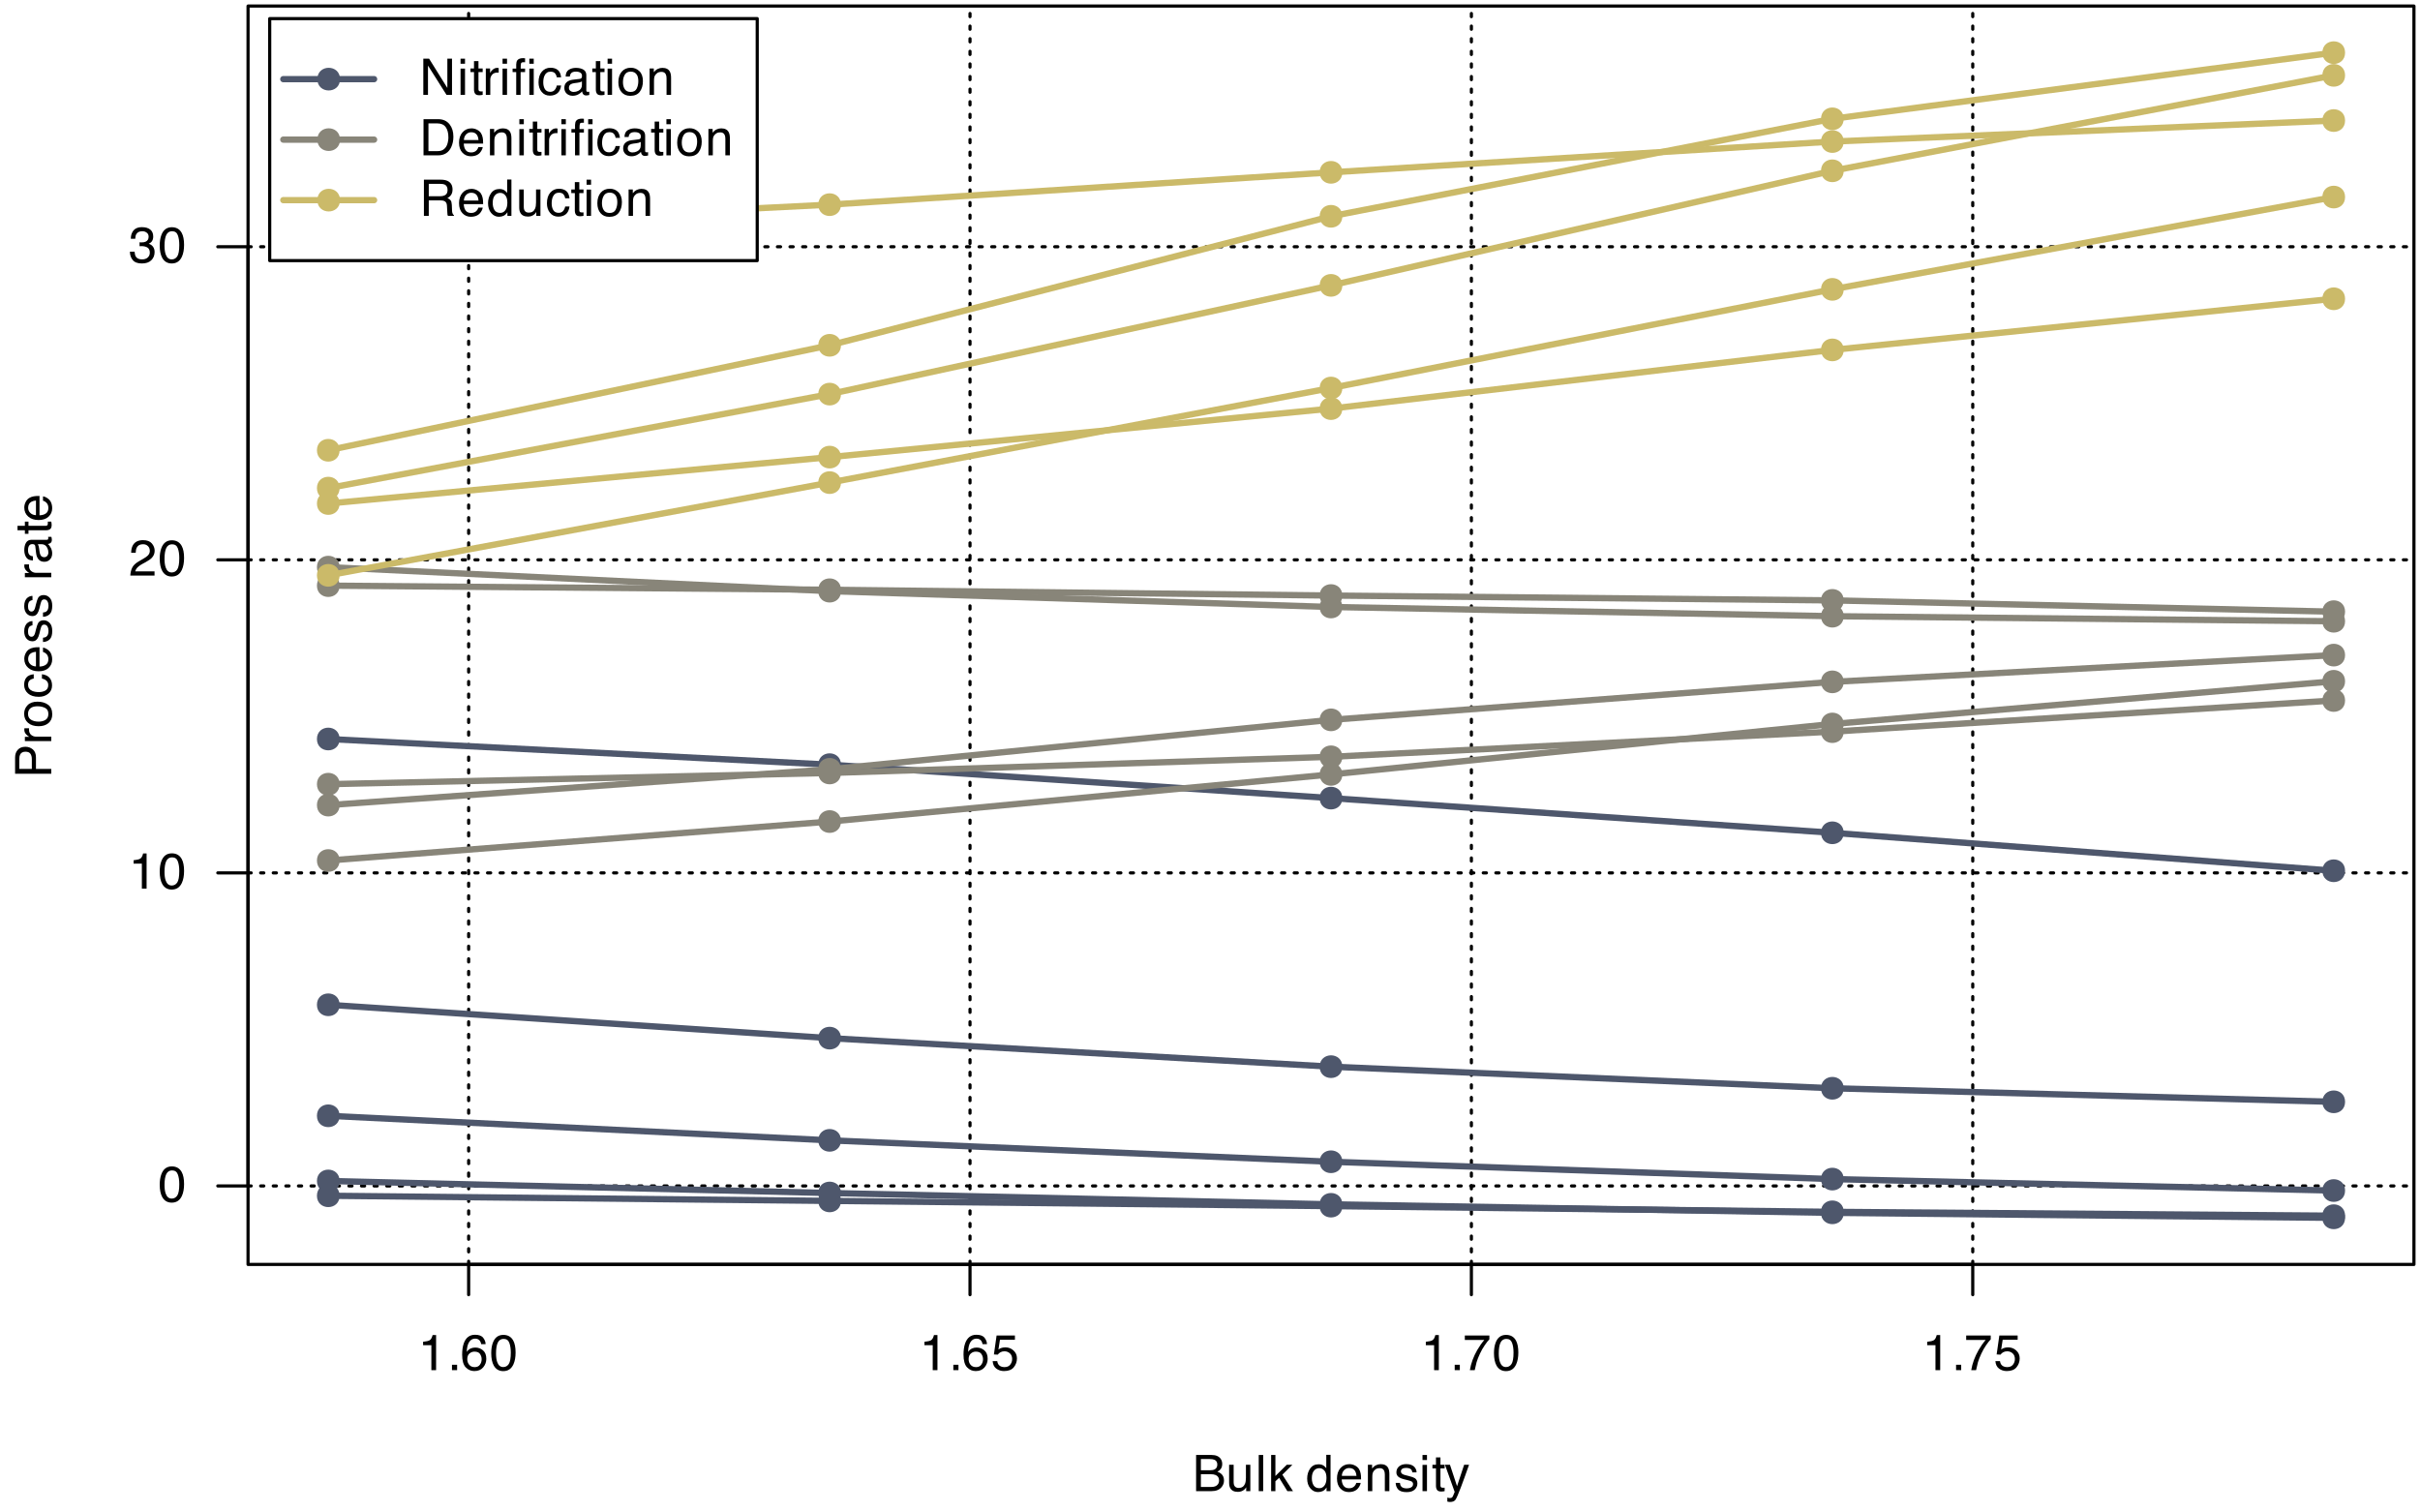 <?xml version="1.0" encoding="UTF-8"?>
<svg xmlns="http://www.w3.org/2000/svg" xmlns:xlink="http://www.w3.org/1999/xlink" width="576" height="360" viewBox="0 0 576 360">
<defs>
<g>
<g id="glyph-0-0">
<path d="M 0.391 0 L 0.391 -8.609 L 7.219 -8.609 L 7.219 0 Z M 6.141 -1.078 L 6.141 -7.531 L 1.469 -7.531 L 1.469 -1.078 Z M 6.141 -1.078 "/>
</g>
<g id="glyph-0-1">
<path d="M 1.156 -5.938 L 1.156 -6.75 C 1.914 -6.82 2.441 -6.945 2.734 -7.125 C 3.035 -7.301 3.266 -7.711 3.422 -8.359 L 4.25 -8.359 L 4.25 0 L 3.125 0 L 3.125 -5.938 Z M 1.156 -5.938 "/>
</g>
<g id="glyph-0-2">
<path d="M 1.031 -1.281 L 2.25 -1.281 L 2.25 0 L 1.031 0 Z M 1.031 -1.281 "/>
</g>
<g id="glyph-0-3">
<path d="M 3.516 -8.422 C 4.453 -8.422 5.102 -8.176 5.469 -7.688 C 5.844 -7.207 6.031 -6.707 6.031 -6.188 L 4.984 -6.188 C 4.922 -6.52 4.82 -6.781 4.688 -6.969 C 4.426 -7.32 4.039 -7.5 3.531 -7.5 C 2.938 -7.5 2.461 -7.223 2.109 -6.672 C 1.766 -6.129 1.578 -5.352 1.547 -4.344 C 1.785 -4.695 2.086 -4.961 2.453 -5.141 C 2.785 -5.297 3.16 -5.375 3.578 -5.375 C 4.285 -5.375 4.898 -5.148 5.422 -4.703 C 5.941 -4.254 6.203 -3.582 6.203 -2.688 C 6.203 -1.926 5.953 -1.25 5.453 -0.656 C 4.961 -0.07 4.258 0.219 3.344 0.219 C 2.551 0.219 1.867 -0.078 1.297 -0.672 C 0.734 -1.273 0.453 -2.281 0.453 -3.688 C 0.453 -4.727 0.578 -5.613 0.828 -6.344 C 1.316 -7.727 2.211 -8.422 3.516 -8.422 Z M 3.438 -0.719 C 3.988 -0.719 4.398 -0.906 4.672 -1.281 C 4.953 -1.656 5.094 -2.098 5.094 -2.609 C 5.094 -3.035 4.969 -3.441 4.719 -3.828 C 4.477 -4.211 4.031 -4.406 3.375 -4.406 C 2.926 -4.406 2.531 -4.254 2.188 -3.953 C 1.844 -3.66 1.672 -3.211 1.672 -2.609 C 1.672 -2.078 1.828 -1.629 2.141 -1.266 C 2.453 -0.898 2.883 -0.719 3.438 -0.719 Z M 3.438 -0.719 "/>
</g>
<g id="glyph-0-4">
<path d="M 3.25 -8.391 C 4.332 -8.391 5.117 -7.941 5.609 -7.047 C 5.984 -6.359 6.172 -5.41 6.172 -4.203 C 6.172 -3.066 6 -2.125 5.656 -1.375 C 5.164 -0.301 4.359 0.234 3.234 0.234 C 2.234 0.234 1.484 -0.203 0.984 -1.078 C 0.578 -1.816 0.375 -2.801 0.375 -4.031 C 0.375 -4.977 0.5 -5.797 0.75 -6.484 C 1.207 -7.754 2.039 -8.391 3.25 -8.391 Z M 3.234 -0.734 C 3.785 -0.734 4.223 -0.973 4.547 -1.453 C 4.867 -1.941 5.031 -2.848 5.031 -4.172 C 5.031 -5.117 4.91 -5.898 4.672 -6.516 C 4.441 -7.129 3.988 -7.438 3.312 -7.438 C 2.688 -7.438 2.227 -7.145 1.938 -6.562 C 1.656 -5.977 1.516 -5.117 1.516 -3.984 C 1.516 -3.129 1.609 -2.441 1.797 -1.922 C 2.078 -1.129 2.555 -0.734 3.234 -0.734 Z M 3.234 -0.734 "/>
</g>
<g id="glyph-0-5">
<path d="M 1.484 -2.141 C 1.555 -1.535 1.836 -1.117 2.328 -0.891 C 2.578 -0.773 2.863 -0.719 3.188 -0.719 C 3.812 -0.719 4.273 -0.914 4.578 -1.312 C 4.879 -1.707 5.031 -2.148 5.031 -2.641 C 5.031 -3.223 4.848 -3.676 4.484 -4 C 4.129 -4.32 3.703 -4.484 3.203 -4.484 C 2.836 -4.484 2.523 -4.41 2.266 -4.266 C 2.004 -4.129 1.785 -3.938 1.609 -3.688 L 0.688 -3.734 L 1.328 -8.25 L 5.688 -8.25 L 5.688 -7.234 L 2.125 -7.234 L 1.766 -4.906 C 1.961 -5.051 2.148 -5.16 2.328 -5.234 C 2.641 -5.359 3 -5.422 3.406 -5.422 C 4.176 -5.422 4.828 -5.172 5.359 -4.672 C 5.898 -4.18 6.172 -3.555 6.172 -2.797 C 6.172 -2.004 5.922 -1.301 5.422 -0.688 C 4.93 -0.082 4.148 0.219 3.078 0.219 C 2.398 0.219 1.797 0.023 1.266 -0.359 C 0.742 -0.742 0.453 -1.336 0.391 -2.141 Z M 1.484 -2.141 "/>
</g>
<g id="glyph-0-6">
<path d="M 6.281 -8.25 L 6.281 -7.328 C 6.008 -7.066 5.648 -6.613 5.203 -5.969 C 4.754 -5.32 4.359 -4.625 4.016 -3.875 C 3.672 -3.133 3.41 -2.469 3.234 -1.875 C 3.129 -1.488 2.984 -0.863 2.797 0 L 1.641 0 C 1.898 -1.602 2.484 -3.195 3.391 -4.781 C 3.93 -5.707 4.492 -6.508 5.078 -7.188 L 0.438 -7.188 L 0.438 -8.25 Z M 6.281 -8.25 "/>
</g>
<g id="glyph-0-7">
<path d="M 0.375 0 C 0.414 -0.719 0.566 -1.344 0.828 -1.875 C 1.086 -2.414 1.594 -2.906 2.344 -3.344 L 3.469 -4 C 3.969 -4.289 4.32 -4.539 4.531 -4.75 C 4.852 -5.07 5.016 -5.441 5.016 -5.859 C 5.016 -6.348 4.863 -6.734 4.562 -7.016 C 4.27 -7.305 3.883 -7.453 3.406 -7.453 C 2.676 -7.453 2.176 -7.18 1.906 -6.641 C 1.75 -6.336 1.664 -5.93 1.656 -5.422 L 0.578 -5.422 C 0.586 -6.148 0.723 -6.742 0.984 -7.203 C 1.441 -8.016 2.25 -8.422 3.406 -8.422 C 4.363 -8.422 5.062 -8.16 5.5 -7.641 C 5.945 -7.117 6.172 -6.539 6.172 -5.906 C 6.172 -5.238 5.938 -4.664 5.469 -4.188 C 5.195 -3.906 4.707 -3.566 4 -3.172 L 3.188 -2.734 C 2.812 -2.523 2.516 -2.32 2.297 -2.125 C 1.898 -1.789 1.648 -1.414 1.547 -1 L 6.141 -1 L 6.141 0 Z M 0.375 0 "/>
</g>
<g id="glyph-0-8">
<path d="M 3.125 0.234 C 2.125 0.234 1.398 -0.035 0.953 -0.578 C 0.504 -1.129 0.281 -1.797 0.281 -2.578 L 1.391 -2.578 C 1.43 -2.035 1.531 -1.641 1.688 -1.391 C 1.969 -0.953 2.461 -0.734 3.172 -0.734 C 3.734 -0.734 4.18 -0.879 4.516 -1.172 C 4.848 -1.473 5.016 -1.859 5.016 -2.328 C 5.016 -2.898 4.836 -3.301 4.484 -3.531 C 4.129 -3.77 3.641 -3.891 3.016 -3.891 C 2.941 -3.891 2.867 -3.883 2.797 -3.875 C 2.723 -3.875 2.648 -3.875 2.578 -3.875 L 2.578 -4.812 C 2.691 -4.789 2.785 -4.781 2.859 -4.781 C 2.93 -4.781 3.008 -4.781 3.094 -4.781 C 3.488 -4.781 3.812 -4.844 4.062 -4.969 C 4.508 -5.188 4.734 -5.578 4.734 -6.141 C 4.734 -6.555 4.582 -6.875 4.281 -7.094 C 3.988 -7.32 3.645 -7.438 3.25 -7.438 C 2.551 -7.438 2.066 -7.203 1.797 -6.734 C 1.648 -6.484 1.566 -6.117 1.547 -5.641 L 0.5 -5.641 C 0.5 -6.266 0.625 -6.797 0.875 -7.234 C 1.301 -8.016 2.055 -8.406 3.141 -8.406 C 3.992 -8.406 4.656 -8.211 5.125 -7.828 C 5.594 -7.453 5.828 -6.898 5.828 -6.172 C 5.828 -5.66 5.691 -5.242 5.422 -4.922 C 5.242 -4.723 5.02 -4.566 4.75 -4.453 C 5.188 -4.328 5.531 -4.094 5.781 -3.75 C 6.031 -3.406 6.156 -2.984 6.156 -2.484 C 6.156 -1.68 5.891 -1.023 5.359 -0.516 C 4.836 -0.016 4.094 0.234 3.125 0.234 Z M 3.125 0.234 "/>
</g>
<g id="glyph-0-9">
<path d="M 4.156 -4.969 C 4.645 -4.969 5.023 -5.035 5.297 -5.172 C 5.723 -5.391 5.938 -5.773 5.938 -6.328 C 5.938 -6.891 5.707 -7.27 5.25 -7.469 C 5 -7.582 4.617 -7.641 4.109 -7.641 L 2.031 -7.641 L 2.031 -4.969 Z M 4.547 -1 C 5.254 -1 5.766 -1.207 6.078 -1.625 C 6.266 -1.883 6.359 -2.195 6.359 -2.562 C 6.359 -3.188 6.078 -3.613 5.516 -3.844 C 5.223 -3.969 4.832 -4.031 4.344 -4.031 L 2.031 -4.031 L 2.031 -1 Z M 0.891 -8.609 L 4.578 -8.609 C 5.586 -8.609 6.305 -8.305 6.734 -7.703 C 6.984 -7.348 7.109 -6.938 7.109 -6.469 C 7.109 -5.926 6.953 -5.484 6.641 -5.141 C 6.484 -4.953 6.254 -4.785 5.953 -4.641 C 6.391 -4.473 6.719 -4.281 6.938 -4.062 C 7.332 -3.688 7.531 -3.172 7.531 -2.516 C 7.531 -1.961 7.352 -1.461 7 -1.016 C 6.477 -0.336 5.656 0 4.531 0 L 0.891 0 Z M 0.891 -8.609 "/>
</g>
<g id="glyph-0-10">
<path d="M 1.828 -6.281 L 1.828 -2.109 C 1.828 -1.785 1.879 -1.523 1.984 -1.328 C 2.172 -0.953 2.52 -0.766 3.031 -0.766 C 3.758 -0.766 4.258 -1.094 4.531 -1.75 C 4.676 -2.102 4.75 -2.582 4.75 -3.188 L 4.75 -6.281 L 5.797 -6.281 L 5.797 0 L 4.812 0 L 4.812 -0.922 C 4.676 -0.68 4.508 -0.484 4.312 -0.328 C 3.906 0.004 3.414 0.172 2.844 0.172 C 1.945 0.172 1.336 -0.129 1.016 -0.734 C 0.836 -1.047 0.75 -1.473 0.75 -2.016 L 0.75 -6.281 Z M 3.281 -6.422 Z M 3.281 -6.422 "/>
</g>
<g id="glyph-0-11">
<path d="M 0.797 -8.609 L 1.859 -8.609 L 1.859 0 L 0.797 0 Z M 0.797 -8.609 "/>
</g>
<g id="glyph-0-12">
<path d="M 0.75 -8.609 L 1.766 -8.609 L 1.766 -3.609 L 4.469 -6.281 L 5.812 -6.281 L 3.422 -3.922 L 5.953 0 L 4.609 0 L 2.656 -3.172 L 1.766 -2.359 L 1.766 0 L 0.75 0 Z M 0.75 -8.609 "/>
</g>
<g id="glyph-0-13">
</g>
<g id="glyph-0-14">
<path d="M 1.438 -3.062 C 1.438 -2.395 1.578 -1.832 1.859 -1.375 C 2.148 -0.926 2.609 -0.703 3.234 -0.703 C 3.723 -0.703 4.125 -0.91 4.438 -1.328 C 4.758 -1.742 4.922 -2.348 4.922 -3.141 C 4.922 -3.93 4.754 -4.516 4.422 -4.891 C 4.098 -5.273 3.703 -5.469 3.234 -5.469 C 2.703 -5.469 2.27 -5.266 1.938 -4.859 C 1.602 -4.453 1.438 -3.852 1.438 -3.062 Z M 3.031 -6.391 C 3.508 -6.391 3.91 -6.285 4.234 -6.078 C 4.422 -5.961 4.633 -5.758 4.875 -5.469 L 4.875 -8.641 L 5.891 -8.641 L 5.891 0 L 4.938 0 L 4.938 -0.875 C 4.695 -0.488 4.406 -0.207 4.062 -0.031 C 3.727 0.133 3.344 0.219 2.906 0.219 C 2.207 0.219 1.602 -0.07 1.094 -0.656 C 0.582 -1.25 0.328 -2.031 0.328 -3 C 0.328 -3.914 0.562 -4.707 1.031 -5.375 C 1.5 -6.051 2.164 -6.391 3.031 -6.391 Z M 3.031 -6.391 "/>
</g>
<g id="glyph-0-15">
<path d="M 3.391 -6.422 C 3.836 -6.422 4.27 -6.316 4.688 -6.109 C 5.102 -5.898 5.422 -5.629 5.641 -5.297 C 5.848 -4.973 5.988 -4.602 6.062 -4.188 C 6.125 -3.895 6.156 -3.43 6.156 -2.797 L 1.547 -2.797 C 1.566 -2.16 1.719 -1.648 2 -1.266 C 2.281 -0.879 2.719 -0.688 3.312 -0.688 C 3.863 -0.688 4.301 -0.867 4.625 -1.234 C 4.812 -1.441 4.945 -1.688 5.031 -1.969 L 6.062 -1.969 C 6.039 -1.738 5.953 -1.484 5.797 -1.203 C 5.641 -0.922 5.469 -0.688 5.281 -0.5 C 4.957 -0.188 4.555 0.02 4.078 0.125 C 3.828 0.188 3.539 0.219 3.219 0.219 C 2.438 0.219 1.773 -0.062 1.234 -0.625 C 0.691 -1.195 0.422 -1.992 0.422 -3.016 C 0.422 -4.023 0.691 -4.844 1.234 -5.469 C 1.785 -6.102 2.504 -6.422 3.391 -6.422 Z M 5.062 -3.641 C 5.02 -4.098 4.922 -4.461 4.766 -4.734 C 4.484 -5.242 4.004 -5.5 3.328 -5.5 C 2.836 -5.5 2.426 -5.32 2.094 -4.969 C 1.77 -4.625 1.598 -4.18 1.578 -3.641 Z M 3.281 -6.422 Z M 3.281 -6.422 "/>
</g>
<g id="glyph-0-16">
<path d="M 0.781 -6.281 L 1.781 -6.281 L 1.781 -5.391 C 2.07 -5.754 2.383 -6.016 2.719 -6.172 C 3.051 -6.336 3.422 -6.422 3.828 -6.422 C 4.711 -6.422 5.312 -6.109 5.625 -5.484 C 5.801 -5.141 5.891 -4.656 5.891 -4.031 L 5.891 0 L 4.812 0 L 4.812 -3.953 C 4.812 -4.336 4.754 -4.645 4.641 -4.875 C 4.453 -5.27 4.113 -5.469 3.625 -5.469 C 3.375 -5.469 3.172 -5.441 3.016 -5.391 C 2.723 -5.305 2.469 -5.133 2.25 -4.875 C 2.07 -4.664 1.957 -4.453 1.906 -4.234 C 1.852 -4.016 1.828 -3.695 1.828 -3.281 L 1.828 0 L 0.781 0 Z M 3.25 -6.422 Z M 3.25 -6.422 "/>
</g>
<g id="glyph-0-17">
<path d="M 1.406 -1.969 C 1.438 -1.613 1.523 -1.344 1.672 -1.156 C 1.93 -0.82 2.391 -0.656 3.047 -0.656 C 3.441 -0.656 3.785 -0.738 4.078 -0.906 C 4.379 -1.07 4.531 -1.332 4.531 -1.688 C 4.531 -1.957 4.41 -2.164 4.172 -2.312 C 4.016 -2.395 3.711 -2.492 3.266 -2.609 L 2.422 -2.812 C 1.891 -2.945 1.5 -3.098 1.25 -3.266 C 0.789 -3.547 0.562 -3.941 0.562 -4.453 C 0.562 -5.047 0.773 -5.523 1.203 -5.891 C 1.629 -6.254 2.207 -6.438 2.938 -6.438 C 3.875 -6.438 4.551 -6.16 4.969 -5.609 C 5.238 -5.254 5.367 -4.875 5.359 -4.469 L 4.359 -4.469 C 4.336 -4.707 4.254 -4.926 4.109 -5.125 C 3.867 -5.395 3.445 -5.531 2.844 -5.531 C 2.445 -5.531 2.145 -5.453 1.938 -5.297 C 1.738 -5.148 1.641 -4.953 1.641 -4.703 C 1.641 -4.43 1.773 -4.211 2.047 -4.047 C 2.203 -3.953 2.43 -3.867 2.734 -3.797 L 3.422 -3.625 C 4.18 -3.438 4.691 -3.258 4.953 -3.094 C 5.359 -2.82 5.562 -2.395 5.562 -1.812 C 5.562 -1.258 5.348 -0.781 4.922 -0.375 C 4.504 0.031 3.863 0.234 3 0.234 C 2.062 0.234 1.395 0.023 1 -0.391 C 0.613 -0.816 0.41 -1.344 0.391 -1.969 Z M 2.953 -6.422 Z M 2.953 -6.422 "/>
</g>
<g id="glyph-0-18">
<path d="M 0.781 -6.25 L 1.844 -6.25 L 1.844 0 L 0.781 0 Z M 0.781 -8.609 L 1.844 -8.609 L 1.844 -7.406 L 0.781 -7.406 Z M 0.781 -8.609 "/>
</g>
<g id="glyph-0-19">
<path d="M 0.984 -8.031 L 2.047 -8.031 L 2.047 -6.281 L 3.047 -6.281 L 3.047 -5.422 L 2.047 -5.422 L 2.047 -1.312 C 2.047 -1.094 2.125 -0.945 2.281 -0.875 C 2.352 -0.832 2.488 -0.812 2.688 -0.812 C 2.738 -0.812 2.789 -0.812 2.844 -0.812 C 2.906 -0.82 2.973 -0.828 3.047 -0.828 L 3.047 0 C 2.93 0.031 2.805 0.051 2.672 0.062 C 2.547 0.082 2.406 0.094 2.25 0.094 C 1.758 0.094 1.426 -0.031 1.25 -0.281 C 1.07 -0.531 0.984 -0.859 0.984 -1.266 L 0.984 -5.422 L 0.141 -5.422 L 0.141 -6.281 L 0.984 -6.281 Z M 0.984 -8.031 "/>
</g>
<g id="glyph-0-20">
<path d="M 4.688 -6.281 L 5.859 -6.281 C 5.711 -5.875 5.383 -4.953 4.875 -3.516 C 4.488 -2.441 4.164 -1.566 3.906 -0.891 C 3.301 0.711 2.875 1.691 2.625 2.047 C 2.375 2.398 1.941 2.578 1.328 2.578 C 1.18 2.578 1.066 2.566 0.984 2.547 C 0.91 2.535 0.812 2.516 0.688 2.484 L 0.688 1.531 C 0.875 1.582 1.008 1.613 1.094 1.625 C 1.176 1.633 1.25 1.641 1.312 1.641 C 1.5 1.641 1.641 1.609 1.734 1.547 C 1.828 1.484 1.906 1.406 1.969 1.312 C 1.988 1.281 2.055 1.117 2.172 0.828 C 2.297 0.535 2.383 0.32 2.438 0.188 L 0.125 -6.281 L 1.312 -6.281 L 3 -1.172 Z M 3 -6.422 Z M 3 -6.422 "/>
</g>
<g id="glyph-0-21">
<path d="M 0.922 -8.609 L 2.297 -8.609 L 6.641 -1.641 L 6.641 -8.609 L 7.75 -8.609 L 7.75 0 L 6.438 0 L 2.031 -6.969 L 2.031 0 L 0.922 0 Z M 4.25 -8.609 Z M 4.25 -8.609 "/>
</g>
<g id="glyph-0-22">
<path d="M 0.797 -6.281 L 1.812 -6.281 L 1.812 -5.188 C 1.883 -5.406 2.082 -5.664 2.406 -5.969 C 2.727 -6.27 3.098 -6.422 3.516 -6.422 C 3.535 -6.422 3.566 -6.414 3.609 -6.406 C 3.66 -6.406 3.742 -6.398 3.859 -6.391 L 3.859 -5.281 C 3.797 -5.289 3.738 -5.297 3.688 -5.297 C 3.633 -5.297 3.578 -5.297 3.516 -5.297 C 2.984 -5.297 2.57 -5.125 2.281 -4.781 C 2 -4.445 1.859 -4.055 1.859 -3.609 L 1.859 0 L 0.797 0 Z M 0.797 -6.281 "/>
</g>
<g id="glyph-0-23">
<path d="M 1.031 -7.234 C 1.051 -7.672 1.129 -7.988 1.266 -8.188 C 1.516 -8.551 1.988 -8.734 2.688 -8.734 C 2.758 -8.734 2.828 -8.727 2.891 -8.719 C 2.961 -8.719 3.047 -8.711 3.141 -8.703 L 3.141 -7.75 C 3.023 -7.758 2.941 -7.766 2.891 -7.766 C 2.848 -7.766 2.805 -7.766 2.766 -7.766 C 2.441 -7.766 2.25 -7.68 2.188 -7.516 C 2.125 -7.348 2.094 -6.926 2.094 -6.25 L 3.141 -6.25 L 3.141 -5.422 L 2.078 -5.422 L 2.078 0 L 1.031 0 L 1.031 -5.422 L 0.172 -5.422 L 0.172 -6.25 L 1.031 -6.25 Z M 4.156 -7.406 L 4.156 -8.609 L 5.203 -8.609 L 5.203 -7.406 Z M 4.156 -6.25 L 5.203 -6.25 L 5.203 0 L 4.156 0 Z M 4.156 -6.25 "/>
</g>
<g id="glyph-0-24">
<path d="M 3.188 -6.453 C 3.895 -6.453 4.469 -6.281 4.906 -5.938 C 5.352 -5.594 5.625 -5.004 5.719 -4.172 L 4.688 -4.172 C 4.625 -4.555 4.484 -4.875 4.266 -5.125 C 4.047 -5.383 3.688 -5.516 3.188 -5.516 C 2.52 -5.516 2.039 -5.188 1.75 -4.531 C 1.562 -4.102 1.469 -3.578 1.469 -2.953 C 1.469 -2.328 1.598 -1.797 1.859 -1.359 C 2.129 -0.93 2.551 -0.719 3.125 -0.719 C 3.562 -0.719 3.906 -0.852 4.156 -1.125 C 4.414 -1.395 4.594 -1.758 4.688 -2.219 L 5.719 -2.219 C 5.602 -1.383 5.312 -0.773 4.844 -0.391 C 4.375 -0.004 3.773 0.188 3.047 0.188 C 2.223 0.188 1.566 -0.113 1.078 -0.719 C 0.586 -1.32 0.344 -2.07 0.344 -2.969 C 0.344 -4.07 0.609 -4.926 1.141 -5.531 C 1.68 -6.145 2.363 -6.453 3.188 -6.453 Z M 3.031 -6.422 Z M 3.031 -6.422 "/>
</g>
<g id="glyph-0-25">
<path d="M 1.578 -1.672 C 1.578 -1.367 1.688 -1.129 1.906 -0.953 C 2.133 -0.773 2.398 -0.688 2.703 -0.688 C 3.078 -0.688 3.438 -0.77 3.781 -0.938 C 4.375 -1.227 4.672 -1.695 4.672 -2.344 L 4.672 -3.188 C 4.535 -3.113 4.363 -3.047 4.156 -2.984 C 3.957 -2.93 3.758 -2.895 3.562 -2.875 L 2.938 -2.797 C 2.551 -2.742 2.258 -2.66 2.062 -2.547 C 1.738 -2.367 1.578 -2.078 1.578 -1.672 Z M 4.141 -3.797 C 4.379 -3.828 4.539 -3.93 4.625 -4.109 C 4.664 -4.203 4.688 -4.336 4.688 -4.516 C 4.688 -4.867 4.555 -5.125 4.297 -5.281 C 4.047 -5.445 3.688 -5.531 3.219 -5.531 C 2.664 -5.531 2.273 -5.383 2.047 -5.094 C 1.91 -4.926 1.82 -4.68 1.781 -4.359 L 0.797 -4.359 C 0.816 -5.129 1.066 -5.664 1.547 -5.969 C 2.035 -6.27 2.598 -6.422 3.234 -6.422 C 3.973 -6.422 4.57 -6.281 5.031 -6 C 5.488 -5.719 5.719 -5.281 5.719 -4.688 L 5.719 -1.078 C 5.719 -0.973 5.738 -0.883 5.781 -0.812 C 5.832 -0.75 5.93 -0.719 6.078 -0.719 C 6.117 -0.719 6.164 -0.719 6.219 -0.719 C 6.281 -0.727 6.348 -0.738 6.422 -0.75 L 6.422 0.031 C 6.254 0.07 6.125 0.098 6.031 0.109 C 5.945 0.129 5.832 0.141 5.688 0.141 C 5.32 0.141 5.062 0.008 4.906 -0.25 C 4.812 -0.383 4.75 -0.578 4.719 -0.828 C 4.5 -0.547 4.188 -0.301 3.781 -0.094 C 3.383 0.113 2.945 0.219 2.469 0.219 C 1.883 0.219 1.406 0.039 1.031 -0.312 C 0.664 -0.664 0.484 -1.109 0.484 -1.641 C 0.484 -2.223 0.664 -2.676 1.031 -3 C 1.395 -3.32 1.867 -3.52 2.453 -3.594 Z M 3.266 -6.422 Z M 3.266 -6.422 "/>
</g>
<g id="glyph-0-26">
<path d="M 3.266 -0.688 C 3.961 -0.688 4.441 -0.945 4.703 -1.469 C 4.961 -2 5.094 -2.586 5.094 -3.234 C 5.094 -3.828 5 -4.305 4.812 -4.672 C 4.508 -5.242 4 -5.531 3.281 -5.531 C 2.633 -5.531 2.164 -5.285 1.875 -4.797 C 1.582 -4.305 1.438 -3.711 1.438 -3.016 C 1.438 -2.348 1.582 -1.789 1.875 -1.344 C 2.164 -0.906 2.629 -0.688 3.266 -0.688 Z M 3.312 -6.453 C 4.113 -6.453 4.789 -6.18 5.344 -5.641 C 5.906 -5.109 6.188 -4.316 6.188 -3.266 C 6.188 -2.254 5.941 -1.414 5.453 -0.75 C 4.961 -0.094 4.203 0.234 3.172 0.234 C 2.305 0.234 1.617 -0.055 1.109 -0.641 C 0.598 -1.234 0.344 -2.02 0.344 -3 C 0.344 -4.051 0.609 -4.891 1.141 -5.516 C 1.68 -6.141 2.406 -6.453 3.312 -6.453 Z M 3.266 -6.422 Z M 3.266 -6.422 "/>
</g>
<g id="glyph-0-27">
<path d="M 4.219 -1 C 4.613 -1 4.938 -1.039 5.188 -1.125 C 5.645 -1.27 6.02 -1.562 6.312 -2 C 6.539 -2.344 6.703 -2.785 6.797 -3.328 C 6.859 -3.66 6.891 -3.961 6.891 -4.234 C 6.891 -5.305 6.676 -6.133 6.25 -6.719 C 5.832 -7.312 5.148 -7.609 4.203 -7.609 L 2.141 -7.609 L 2.141 -1 Z M 0.969 -8.609 L 4.453 -8.609 C 5.641 -8.609 6.555 -8.188 7.203 -7.344 C 7.785 -6.594 8.078 -5.625 8.078 -4.438 C 8.078 -3.52 7.906 -2.691 7.562 -1.953 C 6.957 -0.648 5.914 0 4.438 0 L 0.969 0 Z M 0.969 -8.609 "/>
</g>
<g id="glyph-0-28">
<path d="M 4.922 -4.672 C 5.461 -4.672 5.891 -4.781 6.203 -5 C 6.523 -5.219 6.688 -5.609 6.688 -6.172 C 6.688 -6.785 6.469 -7.207 6.031 -7.438 C 5.789 -7.551 5.469 -7.609 5.062 -7.609 L 2.219 -7.609 L 2.219 -4.672 Z M 1.062 -8.609 L 5.047 -8.609 C 5.703 -8.609 6.238 -8.516 6.656 -8.328 C 7.469 -7.953 7.875 -7.27 7.875 -6.281 C 7.875 -5.77 7.766 -5.348 7.547 -5.016 C 7.336 -4.691 7.039 -4.43 6.656 -4.234 C 7 -4.098 7.254 -3.914 7.422 -3.688 C 7.586 -3.469 7.68 -3.109 7.703 -2.609 L 7.75 -1.453 C 7.758 -1.129 7.785 -0.883 7.828 -0.719 C 7.898 -0.445 8.023 -0.27 8.203 -0.188 L 8.203 0 L 6.781 0 C 6.738 -0.07 6.703 -0.164 6.672 -0.281 C 6.648 -0.406 6.633 -0.633 6.625 -0.969 L 6.547 -2.406 C 6.523 -2.969 6.316 -3.344 5.922 -3.531 C 5.703 -3.633 5.352 -3.688 4.875 -3.688 L 2.219 -3.688 L 2.219 0 L 1.062 0 Z M 1.062 -8.609 "/>
</g>
<g id="glyph-1-0">
<path d="M 0 -0.391 L -8.609 -0.391 L -8.609 -7.219 L 0 -7.219 Z M -1.078 -6.141 L -7.531 -6.141 L -7.531 -1.469 L -1.078 -1.469 Z M -1.078 -6.141 "/>
</g>
<g id="glyph-1-1">
<path d="M -8.609 -1.031 L -8.609 -4.906 C -8.609 -5.664 -8.391 -6.281 -7.953 -6.75 C -7.523 -7.219 -6.922 -7.453 -6.141 -7.453 C -5.473 -7.453 -4.891 -7.242 -4.391 -6.828 C -3.891 -6.41 -3.641 -5.77 -3.641 -4.906 L -3.641 -2.188 L 0 -2.188 L 0 -1.031 Z M -6.141 -6.281 C -6.766 -6.281 -7.191 -6.047 -7.422 -5.578 C -7.547 -5.316 -7.609 -4.961 -7.609 -4.516 L -7.609 -2.188 L -4.625 -2.188 L -4.625 -4.516 C -4.625 -5.035 -4.734 -5.457 -4.953 -5.781 C -5.18 -6.113 -5.578 -6.281 -6.141 -6.281 Z M -6.141 -6.281 "/>
</g>
<g id="glyph-1-2">
<path d="M -6.281 -0.797 L -6.281 -1.812 L -5.188 -1.812 C -5.406 -1.883 -5.664 -2.082 -5.969 -2.406 C -6.27 -2.727 -6.422 -3.098 -6.422 -3.516 C -6.422 -3.535 -6.414 -3.566 -6.406 -3.609 C -6.406 -3.66 -6.398 -3.742 -6.391 -3.859 L -5.281 -3.859 C -5.289 -3.797 -5.297 -3.738 -5.297 -3.688 C -5.297 -3.633 -5.297 -3.578 -5.297 -3.516 C -5.297 -2.984 -5.125 -2.57 -4.781 -2.281 C -4.445 -2 -4.055 -1.859 -3.609 -1.859 L 0 -1.859 L 0 -0.797 Z M -6.281 -0.797 "/>
</g>
<g id="glyph-1-3">
<path d="M -0.688 -3.266 C -0.688 -3.961 -0.945 -4.441 -1.469 -4.703 C -2 -4.961 -2.586 -5.094 -3.234 -5.094 C -3.828 -5.094 -4.305 -5 -4.672 -4.812 C -5.242 -4.508 -5.531 -4 -5.531 -3.281 C -5.531 -2.633 -5.285 -2.164 -4.797 -1.875 C -4.305 -1.582 -3.711 -1.438 -3.016 -1.438 C -2.348 -1.438 -1.789 -1.582 -1.344 -1.875 C -0.906 -2.164 -0.688 -2.629 -0.688 -3.266 Z M -6.453 -3.312 C -6.453 -4.113 -6.18 -4.789 -5.641 -5.344 C -5.109 -5.906 -4.316 -6.188 -3.266 -6.188 C -2.254 -6.188 -1.414 -5.941 -0.75 -5.453 C -0.094 -4.961 0.234 -4.203 0.234 -3.172 C 0.234 -2.305 -0.055 -1.617 -0.641 -1.109 C -1.234 -0.598 -2.02 -0.344 -3 -0.344 C -4.051 -0.344 -4.891 -0.609 -5.516 -1.141 C -6.141 -1.68 -6.453 -2.406 -6.453 -3.312 Z M -6.422 -3.266 Z M -6.422 -3.266 "/>
</g>
<g id="glyph-1-4">
<path d="M -6.453 -3.188 C -6.453 -3.895 -6.281 -4.469 -5.938 -4.906 C -5.594 -5.352 -5.004 -5.625 -4.172 -5.719 L -4.172 -4.688 C -4.555 -4.625 -4.875 -4.484 -5.125 -4.266 C -5.383 -4.047 -5.516 -3.688 -5.516 -3.188 C -5.516 -2.52 -5.188 -2.039 -4.531 -1.75 C -4.102 -1.562 -3.578 -1.469 -2.953 -1.469 C -2.328 -1.469 -1.797 -1.598 -1.359 -1.859 C -0.93 -2.129 -0.719 -2.551 -0.719 -3.125 C -0.719 -3.562 -0.852 -3.906 -1.125 -4.156 C -1.395 -4.414 -1.758 -4.594 -2.219 -4.688 L -2.219 -5.719 C -1.383 -5.602 -0.773 -5.312 -0.391 -4.844 C -0.004 -4.375 0.188 -3.773 0.188 -3.047 C 0.188 -2.223 -0.113 -1.566 -0.719 -1.078 C -1.32 -0.586 -2.07 -0.344 -2.969 -0.344 C -4.07 -0.344 -4.926 -0.609 -5.531 -1.141 C -6.145 -1.68 -6.453 -2.363 -6.453 -3.188 Z M -6.422 -3.031 Z M -6.422 -3.031 "/>
</g>
<g id="glyph-1-5">
<path d="M -6.422 -3.391 C -6.422 -3.836 -6.316 -4.27 -6.109 -4.688 C -5.898 -5.102 -5.629 -5.422 -5.297 -5.641 C -4.973 -5.848 -4.602 -5.988 -4.188 -6.062 C -3.895 -6.125 -3.43 -6.156 -2.797 -6.156 L -2.797 -1.547 C -2.16 -1.566 -1.648 -1.719 -1.266 -2 C -0.879 -2.281 -0.688 -2.719 -0.688 -3.312 C -0.688 -3.863 -0.867 -4.301 -1.234 -4.625 C -1.441 -4.812 -1.688 -4.945 -1.969 -5.031 L -1.969 -6.062 C -1.738 -6.039 -1.484 -5.953 -1.203 -5.797 C -0.922 -5.641 -0.688 -5.469 -0.5 -5.281 C -0.188 -4.957 0.02 -4.555 0.125 -4.078 C 0.188 -3.828 0.219 -3.539 0.219 -3.219 C 0.219 -2.438 -0.062 -1.773 -0.625 -1.234 C -1.195 -0.691 -1.992 -0.422 -3.016 -0.422 C -4.023 -0.422 -4.844 -0.691 -5.469 -1.234 C -6.102 -1.785 -6.422 -2.504 -6.422 -3.391 Z M -3.641 -5.062 C -4.098 -5.02 -4.461 -4.922 -4.734 -4.766 C -5.242 -4.484 -5.5 -4.004 -5.5 -3.328 C -5.5 -2.836 -5.32 -2.426 -4.969 -2.094 C -4.625 -1.77 -4.18 -1.598 -3.641 -1.578 Z M -6.422 -3.281 Z M -6.422 -3.281 "/>
</g>
<g id="glyph-1-6">
<path d="M -1.969 -1.406 C -1.613 -1.438 -1.344 -1.523 -1.156 -1.672 C -0.82 -1.93 -0.656 -2.391 -0.656 -3.047 C -0.656 -3.441 -0.738 -3.785 -0.906 -4.078 C -1.07 -4.379 -1.332 -4.531 -1.688 -4.531 C -1.957 -4.531 -2.164 -4.41 -2.312 -4.172 C -2.395 -4.016 -2.492 -3.711 -2.609 -3.266 L -2.812 -2.422 C -2.945 -1.891 -3.098 -1.5 -3.266 -1.25 C -3.547 -0.789 -3.941 -0.562 -4.453 -0.562 C -5.047 -0.562 -5.523 -0.773 -5.891 -1.203 C -6.254 -1.629 -6.438 -2.207 -6.438 -2.938 C -6.438 -3.875 -6.16 -4.551 -5.609 -4.969 C -5.254 -5.238 -4.875 -5.367 -4.469 -5.359 L -4.469 -4.359 C -4.707 -4.336 -4.926 -4.254 -5.125 -4.109 C -5.395 -3.867 -5.531 -3.445 -5.531 -2.844 C -5.531 -2.445 -5.453 -2.145 -5.297 -1.938 C -5.148 -1.738 -4.953 -1.641 -4.703 -1.641 C -4.43 -1.641 -4.211 -1.773 -4.047 -2.047 C -3.953 -2.203 -3.867 -2.43 -3.797 -2.734 L -3.625 -3.422 C -3.438 -4.18 -3.258 -4.691 -3.094 -4.953 C -2.82 -5.359 -2.395 -5.562 -1.812 -5.562 C -1.258 -5.562 -0.781 -5.348 -0.375 -4.922 C 0.031 -4.504 0.234 -3.863 0.234 -3 C 0.234 -2.062 0.023 -1.395 -0.391 -1 C -0.816 -0.613 -1.344 -0.41 -1.969 -0.391 Z M -6.422 -2.953 Z M -6.422 -2.953 "/>
</g>
<g id="glyph-1-7">
</g>
<g id="glyph-1-8">
<path d="M -1.672 -1.578 C -1.367 -1.578 -1.129 -1.688 -0.953 -1.906 C -0.773 -2.133 -0.688 -2.398 -0.688 -2.703 C -0.688 -3.078 -0.77 -3.438 -0.938 -3.781 C -1.227 -4.375 -1.695 -4.672 -2.344 -4.672 L -3.188 -4.672 C -3.113 -4.535 -3.047 -4.363 -2.984 -4.156 C -2.93 -3.957 -2.895 -3.758 -2.875 -3.562 L -2.797 -2.938 C -2.742 -2.551 -2.66 -2.258 -2.547 -2.062 C -2.367 -1.738 -2.078 -1.578 -1.672 -1.578 Z M -3.797 -4.141 C -3.828 -4.379 -3.93 -4.539 -4.109 -4.625 C -4.203 -4.664 -4.336 -4.688 -4.516 -4.688 C -4.867 -4.688 -5.125 -4.555 -5.281 -4.297 C -5.445 -4.047 -5.531 -3.688 -5.531 -3.219 C -5.531 -2.664 -5.383 -2.273 -5.094 -2.047 C -4.926 -1.91 -4.68 -1.82 -4.359 -1.781 L -4.359 -0.797 C -5.129 -0.816 -5.664 -1.066 -5.969 -1.547 C -6.27 -2.035 -6.422 -2.598 -6.422 -3.234 C -6.422 -3.973 -6.281 -4.57 -6 -5.031 C -5.719 -5.488 -5.281 -5.719 -4.688 -5.719 L -1.078 -5.719 C -0.973 -5.719 -0.883 -5.738 -0.812 -5.781 C -0.75 -5.832 -0.719 -5.93 -0.719 -6.078 C -0.719 -6.117 -0.719 -6.164 -0.719 -6.219 C -0.727 -6.281 -0.738 -6.348 -0.75 -6.422 L 0.031 -6.422 C 0.07 -6.254 0.098 -6.125 0.109 -6.031 C 0.129 -5.945 0.141 -5.832 0.141 -5.688 C 0.141 -5.32 0.008 -5.062 -0.25 -4.906 C -0.383 -4.812 -0.578 -4.75 -0.828 -4.719 C -0.547 -4.5 -0.301 -4.188 -0.094 -3.781 C 0.113 -3.383 0.219 -2.945 0.219 -2.469 C 0.219 -1.883 0.039 -1.406 -0.312 -1.031 C -0.664 -0.664 -1.109 -0.484 -1.641 -0.484 C -2.223 -0.484 -2.676 -0.664 -3 -1.031 C -3.32 -1.395 -3.52 -1.867 -3.594 -2.453 Z M -6.422 -3.266 Z M -6.422 -3.266 "/>
</g>
<g id="glyph-1-9">
<path d="M -8.031 -0.984 L -8.031 -2.047 L -6.281 -2.047 L -6.281 -3.047 L -5.422 -3.047 L -5.422 -2.047 L -1.312 -2.047 C -1.094 -2.047 -0.945 -2.125 -0.875 -2.281 C -0.832 -2.352 -0.812 -2.488 -0.812 -2.688 C -0.812 -2.738 -0.812 -2.789 -0.812 -2.844 C -0.82 -2.906 -0.828 -2.973 -0.828 -3.047 L 0 -3.047 C 0.031 -2.93 0.051 -2.805 0.062 -2.672 C 0.082 -2.547 0.094 -2.406 0.094 -2.25 C 0.094 -1.758 -0.031 -1.426 -0.281 -1.25 C -0.531 -1.07 -0.859 -0.984 -1.266 -0.984 L -5.422 -0.984 L -5.422 -0.141 L -6.281 -0.141 L -6.281 -0.984 Z M -8.031 -0.984 "/>
</g>
</g>
<clipPath id="clip-0">
<path clip-rule="nonzero" d="M 111 1.441 L 112 1.441 L 112 300.961 L 111 300.961 Z M 111 1.441 "/>
</clipPath>
<clipPath id="clip-1">
<path clip-rule="nonzero" d="M 230 1.441 L 232 1.441 L 232 300.961 L 230 300.961 Z M 230 1.441 "/>
</clipPath>
<clipPath id="clip-2">
<path clip-rule="nonzero" d="M 349 1.441 L 351 1.441 L 351 300.961 L 349 300.961 Z M 349 1.441 "/>
</clipPath>
<clipPath id="clip-3">
<path clip-rule="nonzero" d="M 469 1.441 L 470 1.441 L 470 300.961 L 469 300.961 Z M 469 1.441 "/>
</clipPath>
<clipPath id="clip-4">
<path clip-rule="nonzero" d="M 59.039 281 L 574.559 281 L 574.559 283 L 59.039 283 Z M 59.039 281 "/>
</clipPath>
<clipPath id="clip-5">
<path clip-rule="nonzero" d="M 59.039 207 L 574.559 207 L 574.559 209 L 59.039 209 Z M 59.039 207 "/>
</clipPath>
<clipPath id="clip-6">
<path clip-rule="nonzero" d="M 59.039 132 L 574.559 132 L 574.559 134 L 59.039 134 Z M 59.039 132 "/>
</clipPath>
<clipPath id="clip-7">
<path clip-rule="nonzero" d="M 59.039 58 L 574.559 58 L 574.559 60 L 59.039 60 Z M 59.039 58 "/>
</clipPath>
</defs>
<rect x="-57.6" y="-36" width="691.2" height="432" fill="rgb(100%, 100%, 100%)" fill-opacity="1"/>
<path fill="none" stroke-width="0.75" stroke-linecap="round" stroke-linejoin="round" stroke="rgb(0%, 0%, 0%)" stroke-opacity="1" stroke-miterlimit="10" d="M 111.547 300.961 L 469.547 300.961 "/>
<path fill="none" stroke-width="0.75" stroke-linecap="round" stroke-linejoin="round" stroke="rgb(0%, 0%, 0%)" stroke-opacity="1" stroke-miterlimit="10" d="M 111.547 300.961 L 111.547 308.16 "/>
<path fill="none" stroke-width="0.75" stroke-linecap="round" stroke-linejoin="round" stroke="rgb(0%, 0%, 0%)" stroke-opacity="1" stroke-miterlimit="10" d="M 230.879 300.961 L 230.879 308.16 "/>
<path fill="none" stroke-width="0.75" stroke-linecap="round" stroke-linejoin="round" stroke="rgb(0%, 0%, 0%)" stroke-opacity="1" stroke-miterlimit="10" d="M 350.215 300.961 L 350.215 308.16 "/>
<path fill="none" stroke-width="0.75" stroke-linecap="round" stroke-linejoin="round" stroke="rgb(0%, 0%, 0%)" stroke-opacity="1" stroke-miterlimit="10" d="M 469.547 300.961 L 469.547 308.16 "/>
<g fill="rgb(0%, 0%, 0%)" fill-opacity="1">
<use xlink:href="#glyph-0-1" x="99.547" y="326.119"/>
<use xlink:href="#glyph-0-2" x="106.547" y="326.119"/>
<use xlink:href="#glyph-0-3" x="109.547" y="326.119"/>
<use xlink:href="#glyph-0-4" x="116.547" y="326.119"/>
</g>
<g fill="rgb(0%, 0%, 0%)" fill-opacity="1">
<use xlink:href="#glyph-0-1" x="218.879" y="326.119"/>
<use xlink:href="#glyph-0-2" x="225.879" y="326.119"/>
<use xlink:href="#glyph-0-3" x="228.879" y="326.119"/>
<use xlink:href="#glyph-0-5" x="235.879" y="326.119"/>
</g>
<g fill="rgb(0%, 0%, 0%)" fill-opacity="1">
<use xlink:href="#glyph-0-1" x="338.215" y="326.119"/>
<use xlink:href="#glyph-0-2" x="345.215" y="326.119"/>
<use xlink:href="#glyph-0-6" x="348.215" y="326.119"/>
<use xlink:href="#glyph-0-4" x="355.215" y="326.119"/>
</g>
<g fill="rgb(0%, 0%, 0%)" fill-opacity="1">
<use xlink:href="#glyph-0-1" x="457.547" y="326.119"/>
<use xlink:href="#glyph-0-2" x="464.547" y="326.119"/>
<use xlink:href="#glyph-0-6" x="467.547" y="326.119"/>
<use xlink:href="#glyph-0-5" x="474.547" y="326.119"/>
</g>
<path fill="none" stroke-width="0.75" stroke-linecap="round" stroke-linejoin="round" stroke="rgb(0%, 0%, 0%)" stroke-opacity="1" stroke-miterlimit="10" d="M 59.039 282.277 L 59.039 58.734 "/>
<path fill="none" stroke-width="0.75" stroke-linecap="round" stroke-linejoin="round" stroke="rgb(0%, 0%, 0%)" stroke-opacity="1" stroke-miterlimit="10" d="M 59.039 282.277 L 51.84 282.277 "/>
<path fill="none" stroke-width="0.75" stroke-linecap="round" stroke-linejoin="round" stroke="rgb(0%, 0%, 0%)" stroke-opacity="1" stroke-miterlimit="10" d="M 59.039 207.762 L 51.84 207.762 "/>
<path fill="none" stroke-width="0.75" stroke-linecap="round" stroke-linejoin="round" stroke="rgb(0%, 0%, 0%)" stroke-opacity="1" stroke-miterlimit="10" d="M 59.039 133.25 L 51.84 133.25 "/>
<path fill="none" stroke-width="0.75" stroke-linecap="round" stroke-linejoin="round" stroke="rgb(0%, 0%, 0%)" stroke-opacity="1" stroke-miterlimit="10" d="M 59.039 58.734 L 51.84 58.734 "/>
<g fill="rgb(0%, 0%, 0%)" fill-opacity="1">
<use xlink:href="#glyph-0-4" x="37.641" y="286.018"/>
</g>
<g fill="rgb(0%, 0%, 0%)" fill-opacity="1">
<use xlink:href="#glyph-0-1" x="30.641" y="211.502"/>
<use xlink:href="#glyph-0-4" x="37.641" y="211.502"/>
</g>
<g fill="rgb(0%, 0%, 0%)" fill-opacity="1">
<use xlink:href="#glyph-0-7" x="30.641" y="136.99"/>
<use xlink:href="#glyph-0-4" x="37.641" y="136.99"/>
</g>
<g fill="rgb(0%, 0%, 0%)" fill-opacity="1">
<use xlink:href="#glyph-0-8" x="30.641" y="62.475"/>
<use xlink:href="#glyph-0-4" x="37.641" y="62.475"/>
</g>
<path fill="none" stroke-width="0.75" stroke-linecap="round" stroke-linejoin="round" stroke="rgb(0%, 0%, 0%)" stroke-opacity="1" stroke-miterlimit="10" d="M 59.039 300.961 L 574.559 300.961 L 574.559 1.441 L 59.039 1.441 Z M 59.039 300.961 "/>
<g fill="rgb(0%, 0%, 0%)" fill-opacity="1">
<use xlink:href="#glyph-0-9" x="283.801" y="354.92"/>
<use xlink:href="#glyph-0-10" x="291.801" y="354.92"/>
<use xlink:href="#glyph-0-11" x="298.801" y="354.92"/>
<use xlink:href="#glyph-0-12" x="301.801" y="354.92"/>
<use xlink:href="#glyph-0-13" x="307.801" y="354.92"/>
<use xlink:href="#glyph-0-14" x="310.801" y="354.92"/>
<use xlink:href="#glyph-0-15" x="317.801" y="354.92"/>
<use xlink:href="#glyph-0-16" x="324.801" y="354.92"/>
<use xlink:href="#glyph-0-17" x="331.801" y="354.92"/>
<use xlink:href="#glyph-0-18" x="337.801" y="354.92"/>
<use xlink:href="#glyph-0-19" x="340.801" y="354.92"/>
<use xlink:href="#glyph-0-20" x="343.801" y="354.92"/>
</g>
<g fill="rgb(0%, 0%, 0%)" fill-opacity="1">
<use xlink:href="#glyph-1-1" x="12.201" y="185.199"/>
<use xlink:href="#glyph-1-2" x="12.201" y="177.199"/>
<use xlink:href="#glyph-1-3" x="12.201" y="173.199"/>
<use xlink:href="#glyph-1-4" x="12.201" y="166.199"/>
<use xlink:href="#glyph-1-5" x="12.201" y="160.199"/>
<use xlink:href="#glyph-1-6" x="12.201" y="153.199"/>
<use xlink:href="#glyph-1-6" x="12.201" y="147.199"/>
<use xlink:href="#glyph-1-7" x="12.201" y="141.199"/>
<use xlink:href="#glyph-1-2" x="12.201" y="138.199"/>
<use xlink:href="#glyph-1-8" x="12.201" y="134.199"/>
<use xlink:href="#glyph-1-9" x="12.201" y="127.199"/>
<use xlink:href="#glyph-1-5" x="12.201" y="124.199"/>
</g>
<g clip-path="url(#clip-0)">
<path fill="none" stroke-width="0.75" stroke-linecap="round" stroke-linejoin="round" stroke="rgb(0%, 0%, 0%)" stroke-opacity="1" stroke-dasharray="0.75 2.25" stroke-miterlimit="10" d="M 111.547 300.961 L 111.547 1.441 "/>
</g>
<g clip-path="url(#clip-1)">
<path fill="none" stroke-width="0.75" stroke-linecap="round" stroke-linejoin="round" stroke="rgb(0%, 0%, 0%)" stroke-opacity="1" stroke-dasharray="0.75 2.25" stroke-miterlimit="10" d="M 230.879 300.961 L 230.879 1.441 "/>
</g>
<g clip-path="url(#clip-2)">
<path fill="none" stroke-width="0.75" stroke-linecap="round" stroke-linejoin="round" stroke="rgb(0%, 0%, 0%)" stroke-opacity="1" stroke-dasharray="0.75 2.25" stroke-miterlimit="10" d="M 350.215 300.961 L 350.215 1.441 "/>
</g>
<g clip-path="url(#clip-3)">
<path fill="none" stroke-width="0.75" stroke-linecap="round" stroke-linejoin="round" stroke="rgb(0%, 0%, 0%)" stroke-opacity="1" stroke-dasharray="0.75 2.25" stroke-miterlimit="10" d="M 469.547 300.961 L 469.547 1.441 "/>
</g>
<g clip-path="url(#clip-4)">
<path fill="none" stroke-width="0.75" stroke-linecap="round" stroke-linejoin="round" stroke="rgb(0%, 0%, 0%)" stroke-opacity="1" stroke-dasharray="0.75 2.25" stroke-miterlimit="10" d="M 59.039 282.277 L 574.559 282.277 "/>
</g>
<g clip-path="url(#clip-5)">
<path fill="none" stroke-width="0.75" stroke-linecap="round" stroke-linejoin="round" stroke="rgb(0%, 0%, 0%)" stroke-opacity="1" stroke-dasharray="0.75 2.25" stroke-miterlimit="10" d="M 59.039 207.762 L 574.559 207.762 "/>
</g>
<g clip-path="url(#clip-6)">
<path fill="none" stroke-width="0.75" stroke-linecap="round" stroke-linejoin="round" stroke="rgb(0%, 0%, 0%)" stroke-opacity="1" stroke-dasharray="0.75 2.25" stroke-miterlimit="10" d="M 59.039 133.25 L 574.559 133.25 "/>
</g>
<g clip-path="url(#clip-7)">
<path fill="none" stroke-width="0.75" stroke-linecap="round" stroke-linejoin="round" stroke="rgb(0%, 0%, 0%)" stroke-opacity="1" stroke-dasharray="0.75 2.25" stroke-miterlimit="10" d="M 59.039 58.734 L 574.559 58.734 "/>
</g>
<path fill="none" stroke-width="1.5" stroke-linecap="round" stroke-linejoin="round" stroke="rgb(30.588%, 34.118%, 42.353%)" stroke-opacity="1" stroke-miterlimit="10" d="M 78.133 175.898 L 197.465 182.008 L 316.801 189.965 L 436.133 198.223 L 555.465 207.258 "/>
<path fill-rule="nonzero" fill="rgb(30.588%, 34.118%, 42.353%)" fill-opacity="1" d="M 80.832 175.898 C 80.832 179.496 75.434 179.496 75.434 175.898 C 75.434 172.297 80.832 172.297 80.832 175.898 "/>
<path fill-rule="nonzero" fill="rgb(30.588%, 34.118%, 42.353%)" fill-opacity="1" d="M 200.168 182.008 C 200.168 185.605 194.766 185.605 194.766 182.008 C 194.766 178.406 200.168 178.406 200.168 182.008 "/>
<path fill-rule="nonzero" fill="rgb(30.588%, 34.118%, 42.353%)" fill-opacity="1" d="M 319.5 189.965 C 319.5 193.562 314.102 193.562 314.102 189.965 C 314.102 186.363 319.5 186.363 319.5 189.965 "/>
<path fill-rule="nonzero" fill="rgb(30.588%, 34.118%, 42.353%)" fill-opacity="1" d="M 438.832 198.223 C 438.832 201.82 433.434 201.82 433.434 198.223 C 433.434 194.621 438.832 194.621 438.832 198.223 "/>
<path fill-rule="nonzero" fill="rgb(30.588%, 34.118%, 42.353%)" fill-opacity="1" d="M 558.168 207.258 C 558.168 210.855 552.766 210.855 552.766 207.258 C 552.766 203.656 558.168 203.656 558.168 207.258 "/>
<path fill="none" stroke-width="1.5" stroke-linecap="round" stroke-linejoin="round" stroke="rgb(53.333%, 52.157%, 47.451%)" stroke-opacity="1" stroke-miterlimit="10" d="M 78.133 139.391 L 197.465 140.371 L 316.801 141.754 L 436.133 142.906 L 555.465 145.59 "/>
<path fill-rule="nonzero" fill="rgb(53.333%, 52.157%, 47.451%)" fill-opacity="1" d="M 80.832 139.391 C 80.832 142.988 75.434 142.988 75.434 139.391 C 75.434 135.789 80.832 135.789 80.832 139.391 "/>
<path fill-rule="nonzero" fill="rgb(53.333%, 52.157%, 47.451%)" fill-opacity="1" d="M 200.168 140.371 C 200.168 143.969 194.766 143.969 194.766 140.371 C 194.766 136.77 200.168 136.77 200.168 140.371 "/>
<path fill-rule="nonzero" fill="rgb(53.333%, 52.157%, 47.451%)" fill-opacity="1" d="M 319.5 141.754 C 319.5 145.352 314.102 145.352 314.102 141.754 C 314.102 138.152 319.5 138.152 319.5 141.754 "/>
<path fill-rule="nonzero" fill="rgb(53.333%, 52.157%, 47.451%)" fill-opacity="1" d="M 438.832 142.906 C 438.832 146.508 433.434 146.508 433.434 142.906 C 433.434 139.305 438.832 139.305 438.832 142.906 "/>
<path fill-rule="nonzero" fill="rgb(53.333%, 52.157%, 47.451%)" fill-opacity="1" d="M 558.168 145.59 C 558.168 149.191 552.766 149.191 552.766 145.59 C 552.766 141.988 558.168 141.988 558.168 145.59 "/>
<path fill="none" stroke-width="1.5" stroke-linecap="round" stroke-linejoin="round" stroke="rgb(79.608%, 72.941%, 41.176%)" stroke-opacity="1" stroke-miterlimit="10" d="M 78.133 119.844 L 197.465 108.805 L 316.801 97.254 L 436.133 83.285 L 555.465 71.113 "/>
<path fill-rule="nonzero" fill="rgb(79.608%, 72.941%, 41.176%)" fill-opacity="1" d="M 80.832 119.844 C 80.832 123.445 75.434 123.445 75.434 119.844 C 75.434 116.246 80.832 116.246 80.832 119.844 "/>
<path fill-rule="nonzero" fill="rgb(79.608%, 72.941%, 41.176%)" fill-opacity="1" d="M 200.168 108.805 C 200.168 112.402 194.766 112.402 194.766 108.805 C 194.766 105.203 200.168 105.203 200.168 108.805 "/>
<path fill-rule="nonzero" fill="rgb(79.608%, 72.941%, 41.176%)" fill-opacity="1" d="M 319.5 97.254 C 319.5 100.855 314.102 100.855 314.102 97.254 C 314.102 93.656 319.5 93.656 319.5 97.254 "/>
<path fill-rule="nonzero" fill="rgb(79.608%, 72.941%, 41.176%)" fill-opacity="1" d="M 438.832 83.285 C 438.832 86.883 433.434 86.883 433.434 83.285 C 433.434 79.684 438.832 79.684 438.832 83.285 "/>
<path fill-rule="nonzero" fill="rgb(79.608%, 72.941%, 41.176%)" fill-opacity="1" d="M 558.168 71.113 C 558.168 74.715 552.766 74.715 552.766 71.113 C 552.766 67.512 558.168 67.512 558.168 71.113 "/>
<path fill="none" stroke-width="1.5" stroke-linecap="round" stroke-linejoin="round" stroke="rgb(30.588%, 34.118%, 42.353%)" stroke-opacity="1" stroke-miterlimit="10" d="M 78.133 239.156 L 197.465 247.098 L 316.801 253.887 L 436.133 259.027 L 555.465 262.254 "/>
<path fill-rule="nonzero" fill="rgb(30.588%, 34.118%, 42.353%)" fill-opacity="1" d="M 80.832 239.156 C 80.832 242.758 75.434 242.758 75.434 239.156 C 75.434 235.559 80.832 235.559 80.832 239.156 "/>
<path fill-rule="nonzero" fill="rgb(30.588%, 34.118%, 42.353%)" fill-opacity="1" d="M 200.168 247.098 C 200.168 250.695 194.766 250.695 194.766 247.098 C 194.766 243.496 200.168 243.496 200.168 247.098 "/>
<path fill-rule="nonzero" fill="rgb(30.588%, 34.118%, 42.353%)" fill-opacity="1" d="M 319.5 253.887 C 319.5 257.484 314.102 257.484 314.102 253.887 C 314.102 250.285 319.5 250.285 319.5 253.887 "/>
<path fill-rule="nonzero" fill="rgb(30.588%, 34.118%, 42.353%)" fill-opacity="1" d="M 438.832 259.027 C 438.832 262.629 433.434 262.629 433.434 259.027 C 433.434 255.426 438.832 255.426 438.832 259.027 "/>
<path fill-rule="nonzero" fill="rgb(30.588%, 34.118%, 42.353%)" fill-opacity="1" d="M 558.168 262.254 C 558.168 265.852 552.766 265.852 552.766 262.254 C 552.766 258.652 558.168 258.652 558.168 262.254 "/>
<path fill="none" stroke-width="1.5" stroke-linecap="round" stroke-linejoin="round" stroke="rgb(53.333%, 52.157%, 47.451%)" stroke-opacity="1" stroke-miterlimit="10" d="M 78.133 134.988 L 197.465 140.707 L 316.801 144.477 L 436.133 146.664 L 555.465 147.871 "/>
<path fill-rule="nonzero" fill="rgb(53.333%, 52.157%, 47.451%)" fill-opacity="1" d="M 80.832 134.988 C 80.832 138.586 75.434 138.586 75.434 134.988 C 75.434 131.387 80.832 131.387 80.832 134.988 "/>
<path fill-rule="nonzero" fill="rgb(53.333%, 52.157%, 47.451%)" fill-opacity="1" d="M 200.168 140.707 C 200.168 144.309 194.766 144.309 194.766 140.707 C 194.766 137.105 200.168 137.105 200.168 140.707 "/>
<path fill-rule="nonzero" fill="rgb(53.333%, 52.157%, 47.451%)" fill-opacity="1" d="M 319.5 144.477 C 319.5 148.074 314.102 148.074 314.102 144.477 C 314.102 140.875 319.5 140.875 319.5 144.477 "/>
<path fill-rule="nonzero" fill="rgb(53.333%, 52.157%, 47.451%)" fill-opacity="1" d="M 438.832 146.664 C 438.832 150.266 433.434 150.266 433.434 146.664 C 433.434 143.066 438.832 143.066 438.832 146.664 "/>
<path fill-rule="nonzero" fill="rgb(53.333%, 52.157%, 47.451%)" fill-opacity="1" d="M 558.168 147.871 C 558.168 151.469 552.766 151.469 552.766 147.871 C 552.766 144.27 558.168 144.27 558.168 147.871 "/>
<path fill="none" stroke-width="1.5" stroke-linecap="round" stroke-linejoin="round" stroke="rgb(79.608%, 72.941%, 41.176%)" stroke-opacity="1" stroke-miterlimit="10" d="M 78.133 54.676 L 197.465 48.711 L 316.801 41.02 L 436.133 33.691 L 555.465 28.695 "/>
<path fill-rule="nonzero" fill="rgb(79.608%, 72.941%, 41.176%)" fill-opacity="1" d="M 80.832 54.676 C 80.832 58.277 75.434 58.277 75.434 54.676 C 75.434 51.074 80.832 51.074 80.832 54.676 "/>
<path fill-rule="nonzero" fill="rgb(79.608%, 72.941%, 41.176%)" fill-opacity="1" d="M 200.168 48.711 C 200.168 52.312 194.766 52.312 194.766 48.711 C 194.766 45.109 200.168 45.109 200.168 48.711 "/>
<path fill-rule="nonzero" fill="rgb(79.608%, 72.941%, 41.176%)" fill-opacity="1" d="M 319.5 41.02 C 319.5 44.617 314.102 44.617 314.102 41.02 C 314.102 37.418 319.5 37.418 319.5 41.02 "/>
<path fill-rule="nonzero" fill="rgb(79.608%, 72.941%, 41.176%)" fill-opacity="1" d="M 438.832 33.691 C 438.832 37.289 433.434 37.289 433.434 33.691 C 433.434 30.09 438.832 30.09 438.832 33.691 "/>
<path fill-rule="nonzero" fill="rgb(79.608%, 72.941%, 41.176%)" fill-opacity="1" d="M 558.168 28.695 C 558.168 32.293 552.766 32.293 552.766 28.695 C 552.766 25.094 558.168 25.094 558.168 28.695 "/>
<path fill="none" stroke-width="1.5" stroke-linecap="round" stroke-linejoin="round" stroke="rgb(30.588%, 34.118%, 42.353%)" stroke-opacity="1" stroke-miterlimit="10" d="M 78.133 265.578 L 197.465 271.426 L 316.801 276.523 L 436.133 280.648 L 555.465 283.375 "/>
<path fill-rule="nonzero" fill="rgb(30.588%, 34.118%, 42.353%)" fill-opacity="1" d="M 80.832 265.578 C 80.832 269.18 75.434 269.18 75.434 265.578 C 75.434 261.98 80.832 261.98 80.832 265.578 "/>
<path fill-rule="nonzero" fill="rgb(30.588%, 34.118%, 42.353%)" fill-opacity="1" d="M 200.168 271.426 C 200.168 275.023 194.766 275.023 194.766 271.426 C 194.766 267.824 200.168 267.824 200.168 271.426 "/>
<path fill-rule="nonzero" fill="rgb(30.588%, 34.118%, 42.353%)" fill-opacity="1" d="M 319.5 276.523 C 319.5 280.121 314.102 280.121 314.102 276.523 C 314.102 272.922 319.5 272.922 319.5 276.523 "/>
<path fill-rule="nonzero" fill="rgb(30.588%, 34.118%, 42.353%)" fill-opacity="1" d="M 438.832 280.648 C 438.832 284.246 433.434 284.246 433.434 280.648 C 433.434 277.047 438.832 277.047 438.832 280.648 "/>
<path fill-rule="nonzero" fill="rgb(30.588%, 34.118%, 42.353%)" fill-opacity="1" d="M 558.168 283.375 C 558.168 286.973 552.766 286.973 552.766 283.375 C 552.766 279.773 558.168 279.773 558.168 283.375 "/>
<path fill="none" stroke-width="1.5" stroke-linecap="round" stroke-linejoin="round" stroke="rgb(53.333%, 52.157%, 47.451%)" stroke-opacity="1" stroke-miterlimit="10" d="M 78.133 186.652 L 197.465 183.98 L 316.801 180.133 L 436.133 174.141 L 555.465 166.73 "/>
<path fill-rule="nonzero" fill="rgb(53.333%, 52.157%, 47.451%)" fill-opacity="1" d="M 80.832 186.652 C 80.832 190.254 75.434 190.254 75.434 186.652 C 75.434 183.055 80.832 183.055 80.832 186.652 "/>
<path fill-rule="nonzero" fill="rgb(53.333%, 52.157%, 47.451%)" fill-opacity="1" d="M 200.168 183.98 C 200.168 187.582 194.766 187.582 194.766 183.98 C 194.766 180.379 200.168 180.379 200.168 183.98 "/>
<path fill-rule="nonzero" fill="rgb(53.333%, 52.157%, 47.451%)" fill-opacity="1" d="M 319.5 180.133 C 319.5 183.734 314.102 183.734 314.102 180.133 C 314.102 176.535 319.5 176.535 319.5 180.133 "/>
<path fill-rule="nonzero" fill="rgb(53.333%, 52.157%, 47.451%)" fill-opacity="1" d="M 438.832 174.141 C 438.832 177.742 433.434 177.742 433.434 174.141 C 433.434 170.543 438.832 170.543 438.832 174.141 "/>
<path fill-rule="nonzero" fill="rgb(53.333%, 52.157%, 47.451%)" fill-opacity="1" d="M 558.168 166.73 C 558.168 170.332 552.766 170.332 552.766 166.73 C 552.766 163.133 558.168 163.133 558.168 166.73 "/>
<path fill="none" stroke-width="1.5" stroke-linecap="round" stroke-linejoin="round" stroke="rgb(79.608%, 72.941%, 41.176%)" stroke-opacity="1" stroke-miterlimit="10" d="M 78.133 136.945 L 197.465 114.867 L 316.801 92.359 L 436.133 68.871 L 555.465 46.906 "/>
<path fill-rule="nonzero" fill="rgb(79.608%, 72.941%, 41.176%)" fill-opacity="1" d="M 80.832 136.945 C 80.832 140.543 75.434 140.543 75.434 136.945 C 75.434 133.344 80.832 133.344 80.832 136.945 "/>
<path fill-rule="nonzero" fill="rgb(79.608%, 72.941%, 41.176%)" fill-opacity="1" d="M 200.168 114.867 C 200.168 118.469 194.766 118.469 194.766 114.867 C 194.766 111.27 200.168 111.27 200.168 114.867 "/>
<path fill-rule="nonzero" fill="rgb(79.608%, 72.941%, 41.176%)" fill-opacity="1" d="M 319.5 92.359 C 319.5 95.961 314.102 95.961 314.102 92.359 C 314.102 88.762 319.5 88.762 319.5 92.359 "/>
<path fill-rule="nonzero" fill="rgb(79.608%, 72.941%, 41.176%)" fill-opacity="1" d="M 438.832 68.871 C 438.832 72.473 433.434 72.473 433.434 68.871 C 433.434 65.273 438.832 65.273 438.832 68.871 "/>
<path fill-rule="nonzero" fill="rgb(79.608%, 72.941%, 41.176%)" fill-opacity="1" d="M 558.168 46.906 C 558.168 50.504 552.766 50.504 552.766 46.906 C 552.766 43.305 558.168 43.305 558.168 46.906 "/>
<path fill="none" stroke-width="1.5" stroke-linecap="round" stroke-linejoin="round" stroke="rgb(30.588%, 34.118%, 42.353%)" stroke-opacity="1" stroke-miterlimit="10" d="M 78.133 281.09 L 197.465 283.961 L 316.801 286.656 L 436.133 288.676 L 555.465 289.867 "/>
<path fill-rule="nonzero" fill="rgb(30.588%, 34.118%, 42.353%)" fill-opacity="1" d="M 80.832 281.09 C 80.832 284.691 75.434 284.691 75.434 281.09 C 75.434 277.492 80.832 277.492 80.832 281.09 "/>
<path fill-rule="nonzero" fill="rgb(30.588%, 34.118%, 42.353%)" fill-opacity="1" d="M 200.168 283.961 C 200.168 287.559 194.766 287.559 194.766 283.961 C 194.766 280.359 200.168 280.359 200.168 283.961 "/>
<path fill-rule="nonzero" fill="rgb(30.588%, 34.118%, 42.353%)" fill-opacity="1" d="M 319.5 286.656 C 319.5 290.258 314.102 290.258 314.102 286.656 C 314.102 283.055 319.5 283.055 319.5 286.656 "/>
<path fill-rule="nonzero" fill="rgb(30.588%, 34.118%, 42.353%)" fill-opacity="1" d="M 438.832 288.676 C 438.832 292.273 433.434 292.273 433.434 288.676 C 433.434 285.074 438.832 285.074 438.832 288.676 "/>
<path fill-rule="nonzero" fill="rgb(30.588%, 34.118%, 42.353%)" fill-opacity="1" d="M 558.168 289.867 C 558.168 293.465 552.766 293.465 552.766 289.867 C 552.766 286.266 558.168 286.266 558.168 289.867 "/>
<path fill="none" stroke-width="1.5" stroke-linecap="round" stroke-linejoin="round" stroke="rgb(53.333%, 52.157%, 47.451%)" stroke-opacity="1" stroke-miterlimit="10" d="M 78.133 191.629 L 197.465 183.109 L 316.801 171.336 L 436.133 162.297 L 555.465 155.93 "/>
<path fill-rule="nonzero" fill="rgb(53.333%, 52.157%, 47.451%)" fill-opacity="1" d="M 80.832 191.629 C 80.832 195.23 75.434 195.23 75.434 191.629 C 75.434 188.027 80.832 188.027 80.832 191.629 "/>
<path fill-rule="nonzero" fill="rgb(53.333%, 52.157%, 47.451%)" fill-opacity="1" d="M 200.168 183.109 C 200.168 186.711 194.766 186.711 194.766 183.109 C 194.766 179.512 200.168 179.512 200.168 183.109 "/>
<path fill-rule="nonzero" fill="rgb(53.333%, 52.157%, 47.451%)" fill-opacity="1" d="M 319.5 171.336 C 319.5 174.938 314.102 174.938 314.102 171.336 C 314.102 167.738 319.5 167.738 319.5 171.336 "/>
<path fill-rule="nonzero" fill="rgb(53.333%, 52.157%, 47.451%)" fill-opacity="1" d="M 438.832 162.297 C 438.832 165.895 433.434 165.895 433.434 162.297 C 433.434 158.695 438.832 158.695 438.832 162.297 "/>
<path fill-rule="nonzero" fill="rgb(53.333%, 52.157%, 47.451%)" fill-opacity="1" d="M 558.168 155.93 C 558.168 159.527 552.766 159.527 552.766 155.93 C 552.766 152.328 558.168 152.328 558.168 155.93 "/>
<path fill="none" stroke-width="1.5" stroke-linecap="round" stroke-linejoin="round" stroke="rgb(79.608%, 72.941%, 41.176%)" stroke-opacity="1" stroke-miterlimit="10" d="M 78.133 107.172 L 197.465 82.188 L 316.801 51.484 L 436.133 28.281 L 555.465 12.535 "/>
<path fill-rule="nonzero" fill="rgb(79.608%, 72.941%, 41.176%)" fill-opacity="1" d="M 80.832 107.172 C 80.832 110.773 75.434 110.773 75.434 107.172 C 75.434 103.574 80.832 103.574 80.832 107.172 "/>
<path fill-rule="nonzero" fill="rgb(79.608%, 72.941%, 41.176%)" fill-opacity="1" d="M 200.168 82.188 C 200.168 85.789 194.766 85.789 194.766 82.188 C 194.766 78.59 200.168 78.59 200.168 82.188 "/>
<path fill-rule="nonzero" fill="rgb(79.608%, 72.941%, 41.176%)" fill-opacity="1" d="M 319.5 51.484 C 319.5 55.082 314.102 55.082 314.102 51.484 C 314.102 47.883 319.5 47.883 319.5 51.484 "/>
<path fill-rule="nonzero" fill="rgb(79.608%, 72.941%, 41.176%)" fill-opacity="1" d="M 438.832 28.281 C 438.832 31.883 433.434 31.883 433.434 28.281 C 433.434 24.684 438.832 24.684 438.832 28.281 "/>
<path fill-rule="nonzero" fill="rgb(79.608%, 72.941%, 41.176%)" fill-opacity="1" d="M 558.168 12.535 C 558.168 16.133 552.766 16.133 552.766 12.535 C 552.766 8.934 558.168 8.934 558.168 12.535 "/>
<path fill="none" stroke-width="1.5" stroke-linecap="round" stroke-linejoin="round" stroke="rgb(30.588%, 34.118%, 42.353%)" stroke-opacity="1" stroke-miterlimit="10" d="M 78.133 284.613 L 197.465 285.836 L 316.801 287.078 L 436.133 288.441 L 555.465 289.355 "/>
<path fill-rule="nonzero" fill="rgb(30.588%, 34.118%, 42.353%)" fill-opacity="1" d="M 80.832 284.613 C 80.832 288.215 75.434 288.215 75.434 284.613 C 75.434 281.012 80.832 281.012 80.832 284.613 "/>
<path fill-rule="nonzero" fill="rgb(30.588%, 34.118%, 42.353%)" fill-opacity="1" d="M 200.168 285.836 C 200.168 289.438 194.766 289.438 194.766 285.836 C 194.766 282.238 200.168 282.238 200.168 285.836 "/>
<path fill-rule="nonzero" fill="rgb(30.588%, 34.118%, 42.353%)" fill-opacity="1" d="M 319.5 287.078 C 319.5 290.68 314.102 290.68 314.102 287.078 C 314.102 283.48 319.5 283.48 319.5 287.078 "/>
<path fill-rule="nonzero" fill="rgb(30.588%, 34.118%, 42.353%)" fill-opacity="1" d="M 438.832 288.441 C 438.832 292.039 433.434 292.039 433.434 288.441 C 433.434 284.84 438.832 284.84 438.832 288.441 "/>
<path fill-rule="nonzero" fill="rgb(30.588%, 34.118%, 42.353%)" fill-opacity="1" d="M 558.168 289.355 C 558.168 292.957 552.766 292.957 552.766 289.355 C 552.766 285.758 558.168 285.758 558.168 289.355 "/>
<path fill="none" stroke-width="1.5" stroke-linecap="round" stroke-linejoin="round" stroke="rgb(53.333%, 52.157%, 47.451%)" stroke-opacity="1" stroke-miterlimit="10" d="M 78.133 204.82 L 197.465 195.547 L 316.801 184.324 L 436.133 172.324 L 555.465 162.16 "/>
<path fill-rule="nonzero" fill="rgb(53.333%, 52.157%, 47.451%)" fill-opacity="1" d="M 80.832 204.82 C 80.832 208.422 75.434 208.422 75.434 204.82 C 75.434 201.223 80.832 201.223 80.832 204.82 "/>
<path fill-rule="nonzero" fill="rgb(53.333%, 52.157%, 47.451%)" fill-opacity="1" d="M 200.168 195.547 C 200.168 199.145 194.766 199.145 194.766 195.547 C 194.766 191.945 200.168 191.945 200.168 195.547 "/>
<path fill-rule="nonzero" fill="rgb(53.333%, 52.157%, 47.451%)" fill-opacity="1" d="M 319.5 184.324 C 319.5 187.922 314.102 187.922 314.102 184.324 C 314.102 180.723 319.5 180.723 319.5 184.324 "/>
<path fill-rule="nonzero" fill="rgb(53.333%, 52.157%, 47.451%)" fill-opacity="1" d="M 438.832 172.324 C 438.832 175.922 433.434 175.922 433.434 172.324 C 433.434 168.723 438.832 168.723 438.832 172.324 "/>
<path fill-rule="nonzero" fill="rgb(53.333%, 52.157%, 47.451%)" fill-opacity="1" d="M 558.168 162.16 C 558.168 165.762 552.766 165.762 552.766 162.16 C 552.766 158.562 558.168 158.562 558.168 162.16 "/>
<path fill="none" stroke-width="1.5" stroke-linecap="round" stroke-linejoin="round" stroke="rgb(79.608%, 72.941%, 41.176%)" stroke-opacity="1" stroke-miterlimit="10" d="M 78.133 116.184 L 197.465 93.805 L 316.801 67.926 L 436.133 40.656 L 555.465 17.934 "/>
<path fill-rule="nonzero" fill="rgb(79.608%, 72.941%, 41.176%)" fill-opacity="1" d="M 80.832 116.184 C 80.832 119.781 75.434 119.781 75.434 116.184 C 75.434 112.582 80.832 112.582 80.832 116.184 "/>
<path fill-rule="nonzero" fill="rgb(79.608%, 72.941%, 41.176%)" fill-opacity="1" d="M 200.168 93.805 C 200.168 97.406 194.766 97.406 194.766 93.805 C 194.766 90.207 200.168 90.207 200.168 93.805 "/>
<path fill-rule="nonzero" fill="rgb(79.608%, 72.941%, 41.176%)" fill-opacity="1" d="M 319.5 67.926 C 319.5 71.523 314.102 71.523 314.102 67.926 C 314.102 64.324 319.5 64.324 319.5 67.926 "/>
<path fill-rule="nonzero" fill="rgb(79.608%, 72.941%, 41.176%)" fill-opacity="1" d="M 438.832 40.656 C 438.832 44.254 433.434 44.254 433.434 40.656 C 433.434 37.055 438.832 37.055 438.832 40.656 "/>
<path fill-rule="nonzero" fill="rgb(79.608%, 72.941%, 41.176%)" fill-opacity="1" d="M 558.168 17.934 C 558.168 21.535 552.766 21.535 552.766 17.934 C 552.766 14.332 558.168 14.332 558.168 17.934 "/>
<path fill-rule="nonzero" fill="rgb(100%, 100%, 100%)" fill-opacity="1" stroke-width="0.75" stroke-linecap="round" stroke-linejoin="round" stroke="rgb(0%, 0%, 0%)" stroke-opacity="1" stroke-miterlimit="10" d="M 64.195 4.434 L 180.234 4.434 L 180.234 62.035 L 64.195 62.035 Z M 64.195 4.434 "/>
<path fill="none" stroke-width="1.5" stroke-linecap="round" stroke-linejoin="round" stroke="rgb(30.588%, 34.118%, 42.353%)" stroke-opacity="1" stroke-miterlimit="10" d="M 67.434 18.836 L 89.035 18.836 "/>
<path fill="none" stroke-width="1.5" stroke-linecap="round" stroke-linejoin="round" stroke="rgb(53.333%, 52.157%, 47.451%)" stroke-opacity="1" stroke-miterlimit="10" d="M 67.434 33.234 L 89.035 33.234 "/>
<path fill="none" stroke-width="1.5" stroke-linecap="round" stroke-linejoin="round" stroke="rgb(79.608%, 72.941%, 41.176%)" stroke-opacity="1" stroke-miterlimit="10" d="M 67.434 47.637 L 89.035 47.637 "/>
<path fill-rule="nonzero" fill="rgb(30.588%, 34.118%, 42.353%)" fill-opacity="1" d="M 80.934 18.836 C 80.934 22.434 75.535 22.434 75.535 18.836 C 75.535 15.234 80.934 15.234 80.934 18.836 "/>
<path fill-rule="nonzero" fill="rgb(53.333%, 52.157%, 47.451%)" fill-opacity="1" d="M 80.934 33.234 C 80.934 36.836 75.535 36.836 75.535 33.234 C 75.535 29.637 80.934 29.637 80.934 33.234 "/>
<path fill-rule="nonzero" fill="rgb(79.608%, 72.941%, 41.176%)" fill-opacity="1" d="M 80.934 47.637 C 80.934 51.234 75.535 51.234 75.535 47.637 C 75.535 44.035 80.934 44.035 80.934 47.637 "/>
<g fill="rgb(0%, 0%, 0%)" fill-opacity="1">
<use xlink:href="#glyph-0-21" x="99.836" y="22.576"/>
<use xlink:href="#glyph-0-18" x="108.836" y="22.576"/>
<use xlink:href="#glyph-0-19" x="111.836" y="22.576"/>
<use xlink:href="#glyph-0-22" x="114.836" y="22.576"/>
<use xlink:href="#glyph-0-18" x="118.836" y="22.576"/>
<use xlink:href="#glyph-0-23" x="121.836" y="22.576"/>
<use xlink:href="#glyph-0-24" x="127.836" y="22.576"/>
<use xlink:href="#glyph-0-25" x="133.836" y="22.576"/>
<use xlink:href="#glyph-0-19" x="140.836" y="22.576"/>
<use xlink:href="#glyph-0-18" x="143.836" y="22.576"/>
<use xlink:href="#glyph-0-26" x="146.836" y="22.576"/>
<use xlink:href="#glyph-0-16" x="153.836" y="22.576"/>
</g>
<g fill="rgb(0%, 0%, 0%)" fill-opacity="1">
<use xlink:href="#glyph-0-27" x="99.836" y="36.975"/>
<use xlink:href="#glyph-0-15" x="108.836" y="36.975"/>
<use xlink:href="#glyph-0-16" x="115.836" y="36.975"/>
<use xlink:href="#glyph-0-18" x="122.836" y="36.975"/>
<use xlink:href="#glyph-0-19" x="125.836" y="36.975"/>
<use xlink:href="#glyph-0-22" x="128.836" y="36.975"/>
<use xlink:href="#glyph-0-18" x="132.836" y="36.975"/>
<use xlink:href="#glyph-0-23" x="135.836" y="36.975"/>
<use xlink:href="#glyph-0-24" x="141.836" y="36.975"/>
<use xlink:href="#glyph-0-25" x="147.836" y="36.975"/>
<use xlink:href="#glyph-0-19" x="154.836" y="36.975"/>
<use xlink:href="#glyph-0-18" x="157.836" y="36.975"/>
<use xlink:href="#glyph-0-26" x="160.836" y="36.975"/>
<use xlink:href="#glyph-0-16" x="167.836" y="36.975"/>
</g>
<g fill="rgb(0%, 0%, 0%)" fill-opacity="1">
<use xlink:href="#glyph-0-28" x="99.836" y="51.377"/>
<use xlink:href="#glyph-0-15" x="108.836" y="51.377"/>
<use xlink:href="#glyph-0-14" x="115.836" y="51.377"/>
<use xlink:href="#glyph-0-10" x="122.836" y="51.377"/>
<use xlink:href="#glyph-0-24" x="129.836" y="51.377"/>
<use xlink:href="#glyph-0-19" x="135.836" y="51.377"/>
<use xlink:href="#glyph-0-18" x="138.836" y="51.377"/>
<use xlink:href="#glyph-0-26" x="141.836" y="51.377"/>
<use xlink:href="#glyph-0-16" x="148.836" y="51.377"/>
</g>
</svg>
